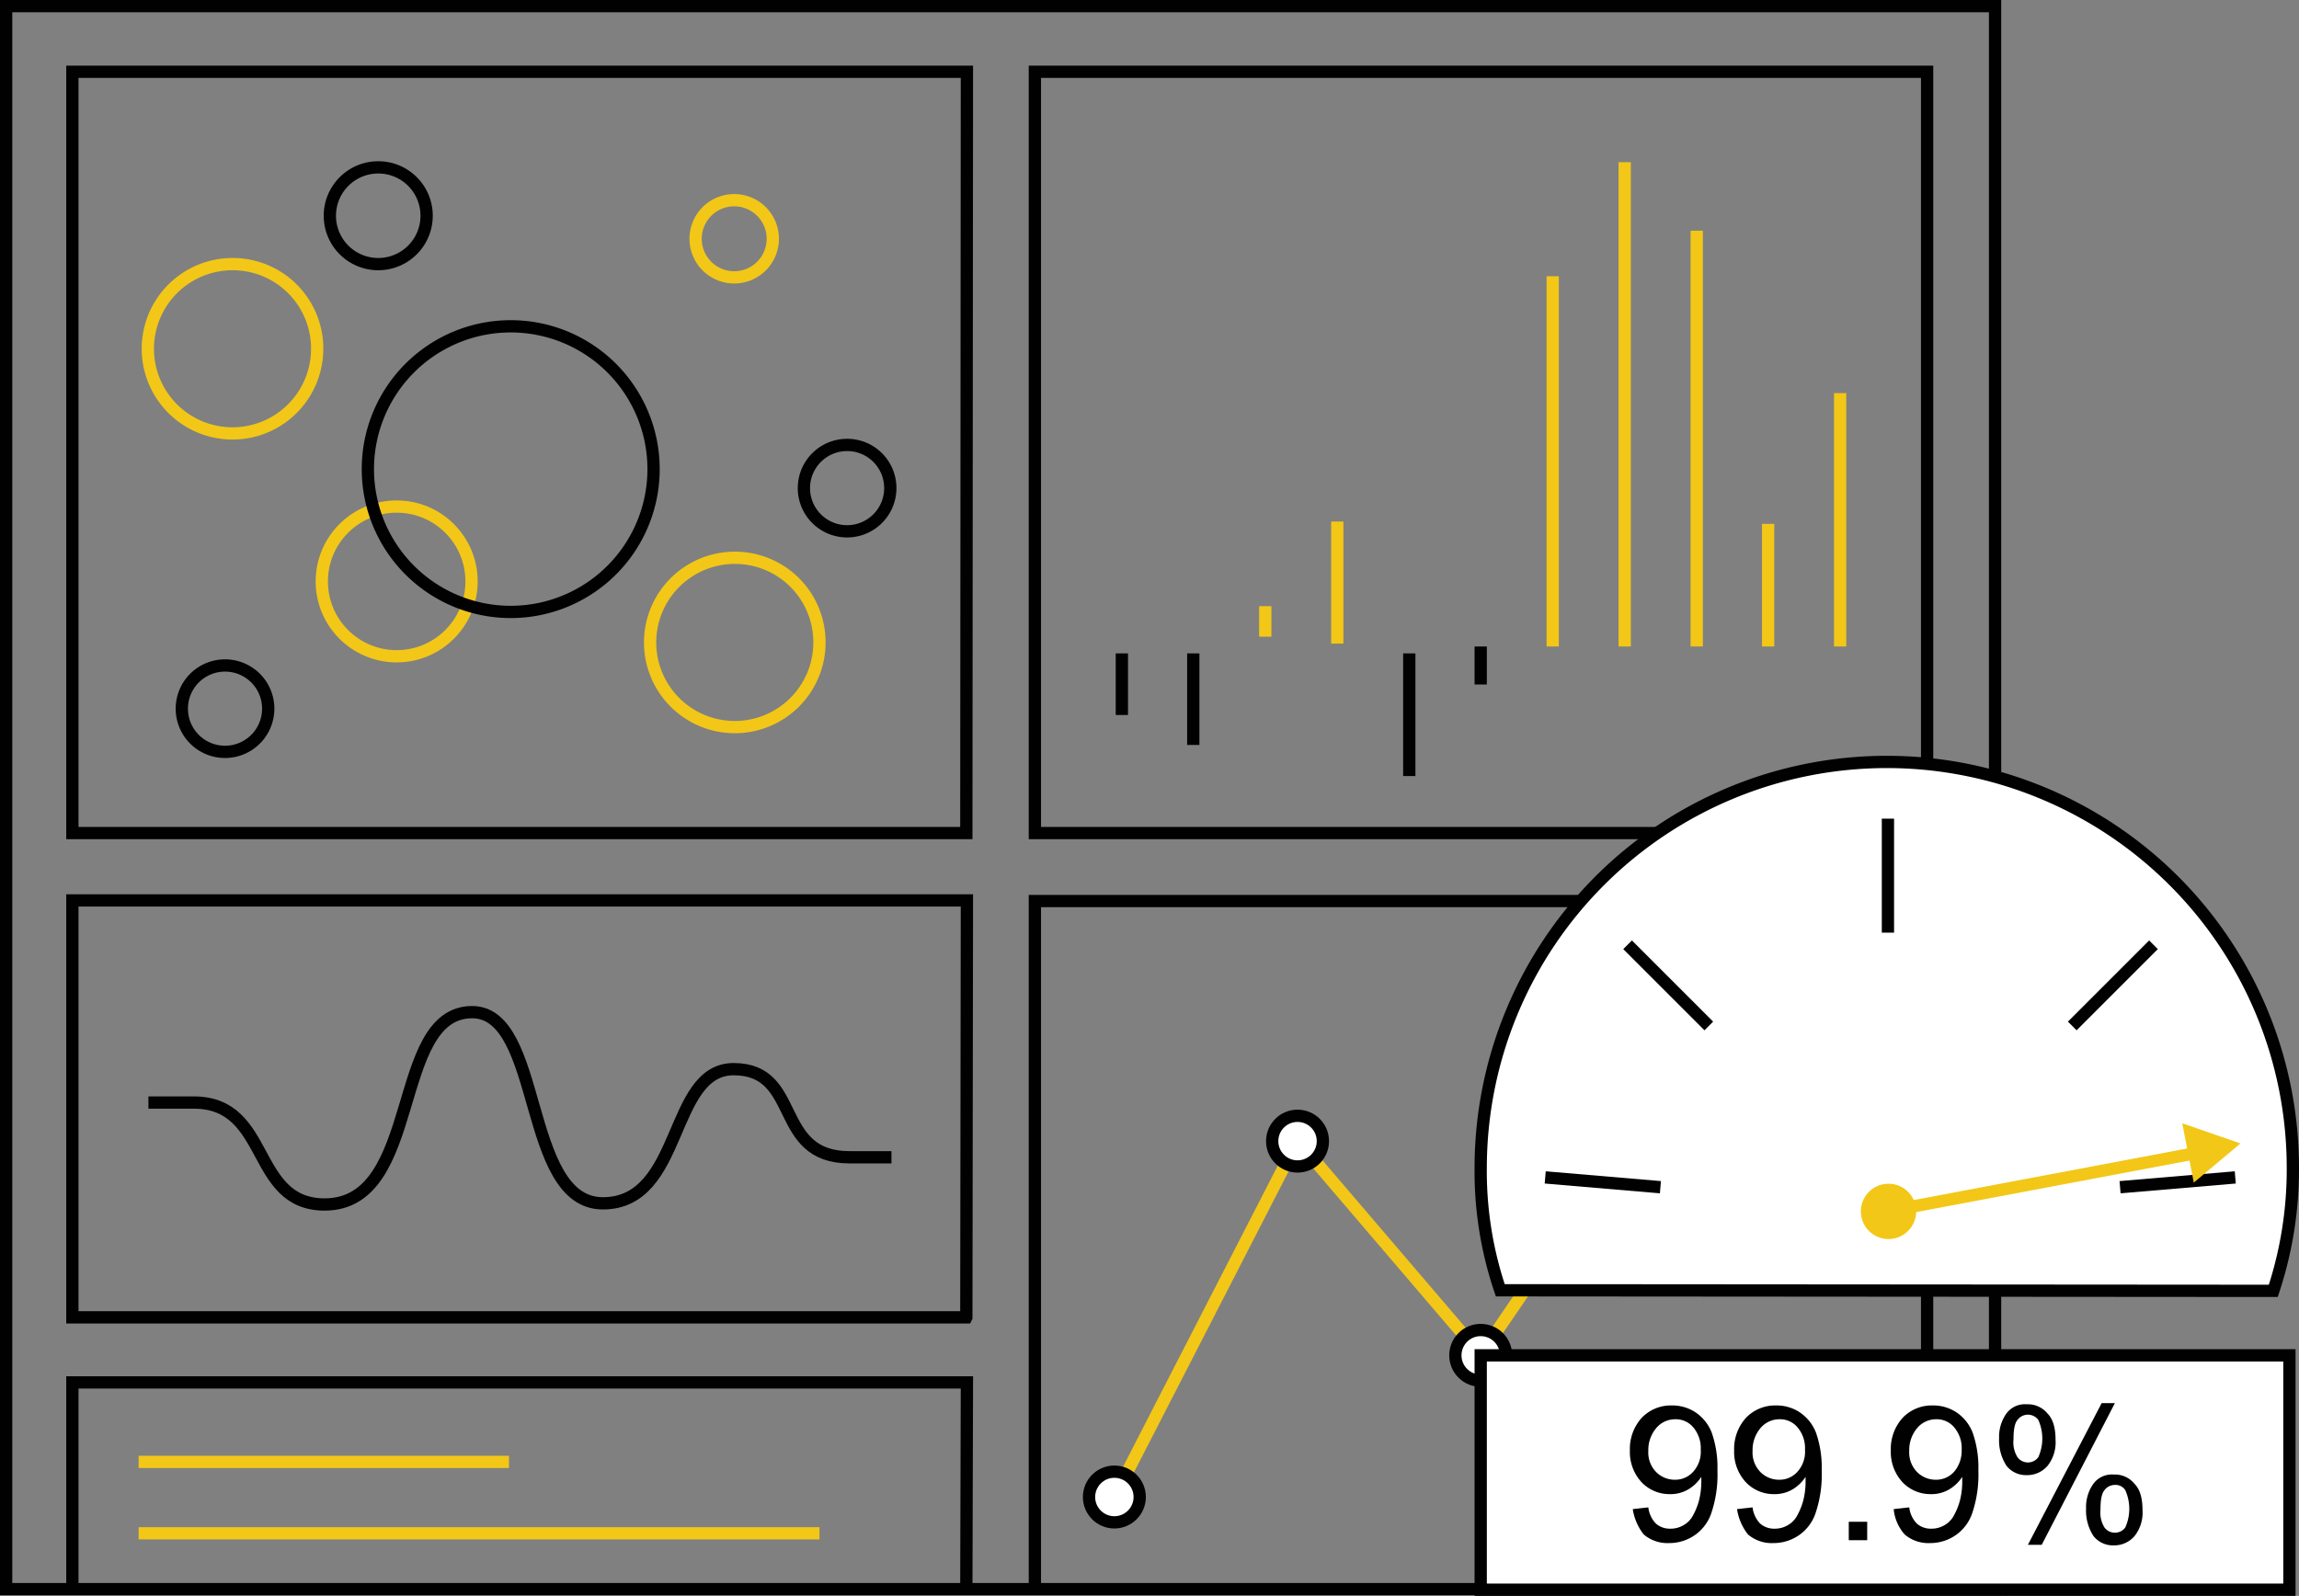 <svg xmlns="http://www.w3.org/2000/svg" viewBox="0 0 399.131 277.131">
  <rect x="0" y="0" width="399.131" height="277.131" fill="#808080" stroke="none"/>
  <circle cx="68.866" cy="100.966" r="13" fill="none" stroke="#f2c717" stroke-miterlimit="10" stroke-width="2.131"/>
  <path d="M48.4,124.1a7.5,7.5,0,1,1-7.5-7.5,7.49,7.49,0,0,1,7.5,7.5h0Zm108-38.3a7.5,7.5,0,1,1-7.5-7.5,7.49,7.49,0,0,1,7.5,7.5h0ZM75.9,38.5a8.4,8.4,0,1,1-8.4-8.4,8.386,8.386,0,0,1,8.4,8.4h0Zm39.4,44A24.8,24.8,0,1,1,90.5,57.7a24.8,24.8,0,0,1,24.8,24.8h0Z" transform="translate(-1.834 -1.034)" fill="none" stroke="#010101" stroke-miterlimit="10" stroke-width="2.131"/>
  <path d="M195.3,261l31.8-61.9,31.8,37.2,28.6-41.9M136,42.5a6.7,6.7,0,1,1-6.7-6.7,6.7,6.7,0,0,1,6.7,6.7h0ZM56.9,61.6A14.7,14.7,0,1,1,42.2,46.9h0A14.66,14.66,0,0,1,56.9,61.6Zm87.2,51a14.7,14.7,0,1,1-14.7-14.7,14.66,14.66,0,0,1,14.7,14.7h0Z" transform="translate(-1.834 -1.034)" fill="none" stroke="#f2c717" stroke-miterlimit="10" stroke-width="2.131"/>
  <path d="M199.7,261a4.4,4.4,0,1,1-4.4-4.4,4.439,4.439,0,0,1,4.4,4.4h0" transform="translate(-1.834 -1.034)" fill="#fff"/>
  <circle cx="193.466" cy="259.966" r="4.4" fill="none" stroke="#010101" stroke-miterlimit="10" stroke-width="2.131"/>
  <path d="M231.6,199.2a4.4,4.4,0,1,1-4.4-4.4h0a4.375,4.375,0,0,1,4.4,4.4" transform="translate(-1.834 -1.034)" fill="#fff"/>
  <circle cx="225.266" cy="198.166" r="4.4" fill="none" stroke="#010101" stroke-miterlimit="10" stroke-width="2.131"/>
  <path d="M263.3,236.4a4.4,4.4,0,1,1-4.4-4.4,4.255,4.255,0,0,1,4.4,4.4" transform="translate(-1.834 -1.034)" fill="#fff"/>
  <circle cx="257.066" cy="235.366" r="4.4" fill="none" stroke="#010101" stroke-miterlimit="10" stroke-width="2.131"/>
  <path d="M27.6,192.5h7.9c13.4,0,9.8,17.7,22.7,17.7,17,0,11.4-33.4,25.6-33.4,12.4,0,8.7,33.2,22.7,33.2s11.4-23.3,22.7-23.3c11.9,0,6.8,15.3,20.1,15.3h7.3m13,75H14.4V241.1H169.7L169.6,277h0Zm0-47.2H14.4V157.4H169.7l-0.1,72.4h0ZM348.2,277H2.9V2.1H348.2V277h0ZM336.4,145.7H181.5V13.5H336.4V145.7Zm-166.8,0H14.4V13.5H169.7l-0.1,132.2h0ZM336.4,277H181.5V157.5H336.4V277Z" transform="translate(-1.834 -1.034)" fill="none" stroke="#010101" stroke-miterlimit="10" stroke-width="2.131"/>
  <path d="M25.9,254.9H90.2M25.9,267.3H144.1m127.3-154V49m37.4,64.3V92m12.5,21.3v-44m-37.4,44V29.2m12.5,84.1V41.1" transform="translate(-1.834 -1.034)" fill="none" stroke="#f2c717" stroke-miterlimit="10" stroke-width="2.131"/>
  <path d="M246.5,114.5v21.3m12.4-22.5v6.6" transform="translate(-1.834 -1.034)" fill="none" stroke="#010101" stroke-miterlimit="10" stroke-width="2.131"/>
  <line x1="232.166" y1="90.566" x2="232.166" y2="111.766" fill="none" stroke="#f2c717" stroke-miterlimit="10" stroke-width="2.131"/>
  <path d="M196.6,114.5v10.7M209,114.5v15.9" transform="translate(-1.834 -1.034)" fill="none" stroke="#010101" stroke-miterlimit="10" stroke-width="2.131"/>
  <line x1="219.666" y1="105.266" x2="219.666" y2="110.566" fill="none" stroke="#f2c717" stroke-miterlimit="10" stroke-width="2.131"/>
  <rect x="257.066" y="235.366" width="140.4" height="40.7" fill="#fff"/>
  <rect x="257.066" y="235.366" width="140.4" height="40.7" fill="none" stroke="#010101" stroke-miterlimit="10" stroke-width="2.131"/>
  <path d="M396.5,225.2a66.875,66.875,0,0,0,3.4-21.3,70.5,70.5,0,0,0-141-.1,64.2,64.2,0,0,0,3.4,21.3l134.2,0.1h0Z" transform="translate(-1.834 -1.034)" fill="#fff"/>
  <path d="M396.5,225.2a66.875,66.875,0,0,0,3.4-21.3,70.5,70.5,0,0,0-141-.1,64.2,64.2,0,0,0,3.4,21.3Z" transform="translate(-1.834 -1.034)" fill="none" stroke="#010101" stroke-miterlimit="10" stroke-width="2.131"/>
  <path d="M334.5,211.4a4.8,4.8,0,1,1-9.6,0,4.8,4.8,0,1,1,9.6,0" transform="translate(-1.834 -1.034)" fill="#f2c717"/>
  <path d="M298.5,179.2l-14.1-14.1m77.2,14.1,14.1-14.1m-85.6,42.1-20-1.7m99.8,1.7,20-1.7M329.6,163V143.2" transform="translate(-1.834 -1.034)" fill="none" stroke="#010101" stroke-miterlimit="10" stroke-width="2.131"/>
  <line x1="327.566" y1="210.366" x2="382.166" y2="200.066" fill="none" stroke="#f2c717" stroke-miterlimit="10" stroke-width="2.131"/>
  <polygon points="380.866 205.366 388.966 198.566 378.866 195.066 380.866 205.366" fill="#f2c717"/>
  <g style="isolation:isolate">
    <path d="M285.3,263.1l2.7-.3a4.9,4.9,0,0,0,1.3,2.8,3.656,3.656,0,0,0,2.5.9,4.383,4.383,0,0,0,2.3-.6,4.1,4.1,0,0,0,1.6-1.6,11.6,11.6,0,0,0,1.1-2.7,13.425,13.425,0,0,0,.4-3.5v-0.6a6.936,6.936,0,0,1-2.3,2.2,6.094,6.094,0,0,1-3.2.8,6.662,6.662,0,0,1-4.9-2.1,7.734,7.734,0,0,1-2-5.5,8.025,8.025,0,0,1,2.1-5.7,7.01,7.01,0,0,1,5.2-2.1,7.3,7.3,0,0,1,4.1,1.2,7.557,7.557,0,0,1,2.8,3.5,18.264,18.264,0,0,1,1,6.6,20.8,20.8,0,0,1-1,7.2,7.62,7.62,0,0,1-2.9,4,7.749,7.749,0,0,1-4.5,1.4,6.347,6.347,0,0,1-4.4-1.5A9.363,9.363,0,0,1,285.3,263.1Zm11.8-10.3a5.58,5.58,0,0,0-1.3-3.9,3.918,3.918,0,0,0-3.1-1.4,4.272,4.272,0,0,0-3.3,1.5,5.9,5.9,0,0,0-1.4,4,4.835,4.835,0,0,0,1.3,3.6,4.534,4.534,0,0,0,3.3,1.4,4.158,4.158,0,0,0,3.2-1.4A5.167,5.167,0,0,0,297.1,252.8Z" transform="translate(-1.834 -1.034)" fill="#010101"/>
    <path d="M303.4,263.1l2.7-.3a4.9,4.9,0,0,0,1.3,2.8,3.656,3.656,0,0,0,2.5.9,4.383,4.383,0,0,0,2.3-.6,4.1,4.1,0,0,0,1.6-1.6,11.6,11.6,0,0,0,1.1-2.7,13.425,13.425,0,0,0,.4-3.5v-0.6a6.936,6.936,0,0,1-2.3,2.2,6.094,6.094,0,0,1-3.2.8,6.662,6.662,0,0,1-4.9-2.1,7.734,7.734,0,0,1-2-5.5,8.025,8.025,0,0,1,2.1-5.7,7.01,7.01,0,0,1,5.2-2.1,7.3,7.3,0,0,1,4.1,1.2,7.557,7.557,0,0,1,2.8,3.5,18.264,18.264,0,0,1,1,6.6,20.8,20.8,0,0,1-1,7.2,7.62,7.62,0,0,1-2.9,4,7.749,7.749,0,0,1-4.5,1.4,6.347,6.347,0,0,1-4.4-1.5A9.363,9.363,0,0,1,303.4,263.1Zm11.8-10.3a5.58,5.58,0,0,0-1.3-3.9,3.918,3.918,0,0,0-3.1-1.4,4.272,4.272,0,0,0-3.3,1.5,5.9,5.9,0,0,0-1.4,4,4.835,4.835,0,0,0,1.3,3.6,4.534,4.534,0,0,0,3.3,1.4,4.158,4.158,0,0,0,3.2-1.4A5.167,5.167,0,0,0,315.2,252.8Z" transform="translate(-1.834 -1.034)" fill="#010101"/>
    <path d="M322.8,268.5v-3.2H326v3.2h-3.2Z" transform="translate(-1.834 -1.034)" fill="#010101"/>
    <path d="M330.6,263.1l2.7-.3a4.9,4.9,0,0,0,1.3,2.8,3.656,3.656,0,0,0,2.5.9,4.383,4.383,0,0,0,2.3-.6,4.1,4.1,0,0,0,1.6-1.6,11.6,11.6,0,0,0,1.1-2.7,13.425,13.425,0,0,0,.4-3.5v-0.6a6.936,6.936,0,0,1-2.3,2.2,6.094,6.094,0,0,1-3.2.8,6.662,6.662,0,0,1-4.9-2.1,7.734,7.734,0,0,1-2-5.5,8.025,8.025,0,0,1,2.1-5.7,7.01,7.01,0,0,1,5.2-2.1,7.3,7.3,0,0,1,4.1,1.2,7.557,7.557,0,0,1,2.8,3.5,18.264,18.264,0,0,1,1,6.6,20.8,20.8,0,0,1-1,7.2,7.62,7.62,0,0,1-2.9,4,7.749,7.749,0,0,1-4.5,1.4,6.347,6.347,0,0,1-4.4-1.5A7.737,7.737,0,0,1,330.6,263.1Zm11.8-10.3a5.58,5.58,0,0,0-1.3-3.9,3.918,3.918,0,0,0-3.1-1.4,4.272,4.272,0,0,0-3.3,1.5,5.9,5.9,0,0,0-1.4,4,4.835,4.835,0,0,0,1.3,3.6,4.534,4.534,0,0,0,3.3,1.4,4.158,4.158,0,0,0,3.2-1.4A5.622,5.622,0,0,0,342.4,252.8Z" transform="translate(-1.834 -1.034)" fill="#010101"/>
    <path d="M348.9,250.8a6.96,6.96,0,0,1,1.2-4.2,3.966,3.966,0,0,1,3.6-1.7,4.375,4.375,0,0,1,3.6,1.6c1,1,1.4,2.6,1.4,4.6a6.547,6.547,0,0,1-1.4,4.5,4.649,4.649,0,0,1-3.6,1.6,4.312,4.312,0,0,1-3.5-1.6A8.07,8.07,0,0,1,348.9,250.8Zm5-4.1a2.271,2.271,0,0,0-1.8.9c-0.5.6-.7,1.7-0.7,3.4a4.884,4.884,0,0,0,.7,3.1,2.25,2.25,0,0,0,3.6,0,7.893,7.893,0,0,0,0-6.5A2.271,2.271,0,0,0,353.9,246.7Zm0,22.6,12.8-24.6H369l-12.7,24.6h-2.4ZM364,263a6.96,6.96,0,0,1,1.2-4.2,3.966,3.966,0,0,1,3.6-1.7,4.375,4.375,0,0,1,3.6,1.6c1,1,1.4,2.6,1.4,4.6a6.547,6.547,0,0,1-1.4,4.5,4.649,4.649,0,0,1-3.6,1.6,4.312,4.312,0,0,1-3.5-1.6A8.07,8.07,0,0,1,364,263Zm5-4.1a2.271,2.271,0,0,0-1.8.9c-0.5.6-.7,1.7-0.7,3.4a4.884,4.884,0,0,0,.7,3.1,2.25,2.25,0,0,0,3.6,0,7.893,7.893,0,0,0,0-6.5A2.017,2.017,0,0,0,369,258.9Z" transform="translate(-1.834 -1.034)" fill="#010101"/>
  </g>
</svg>